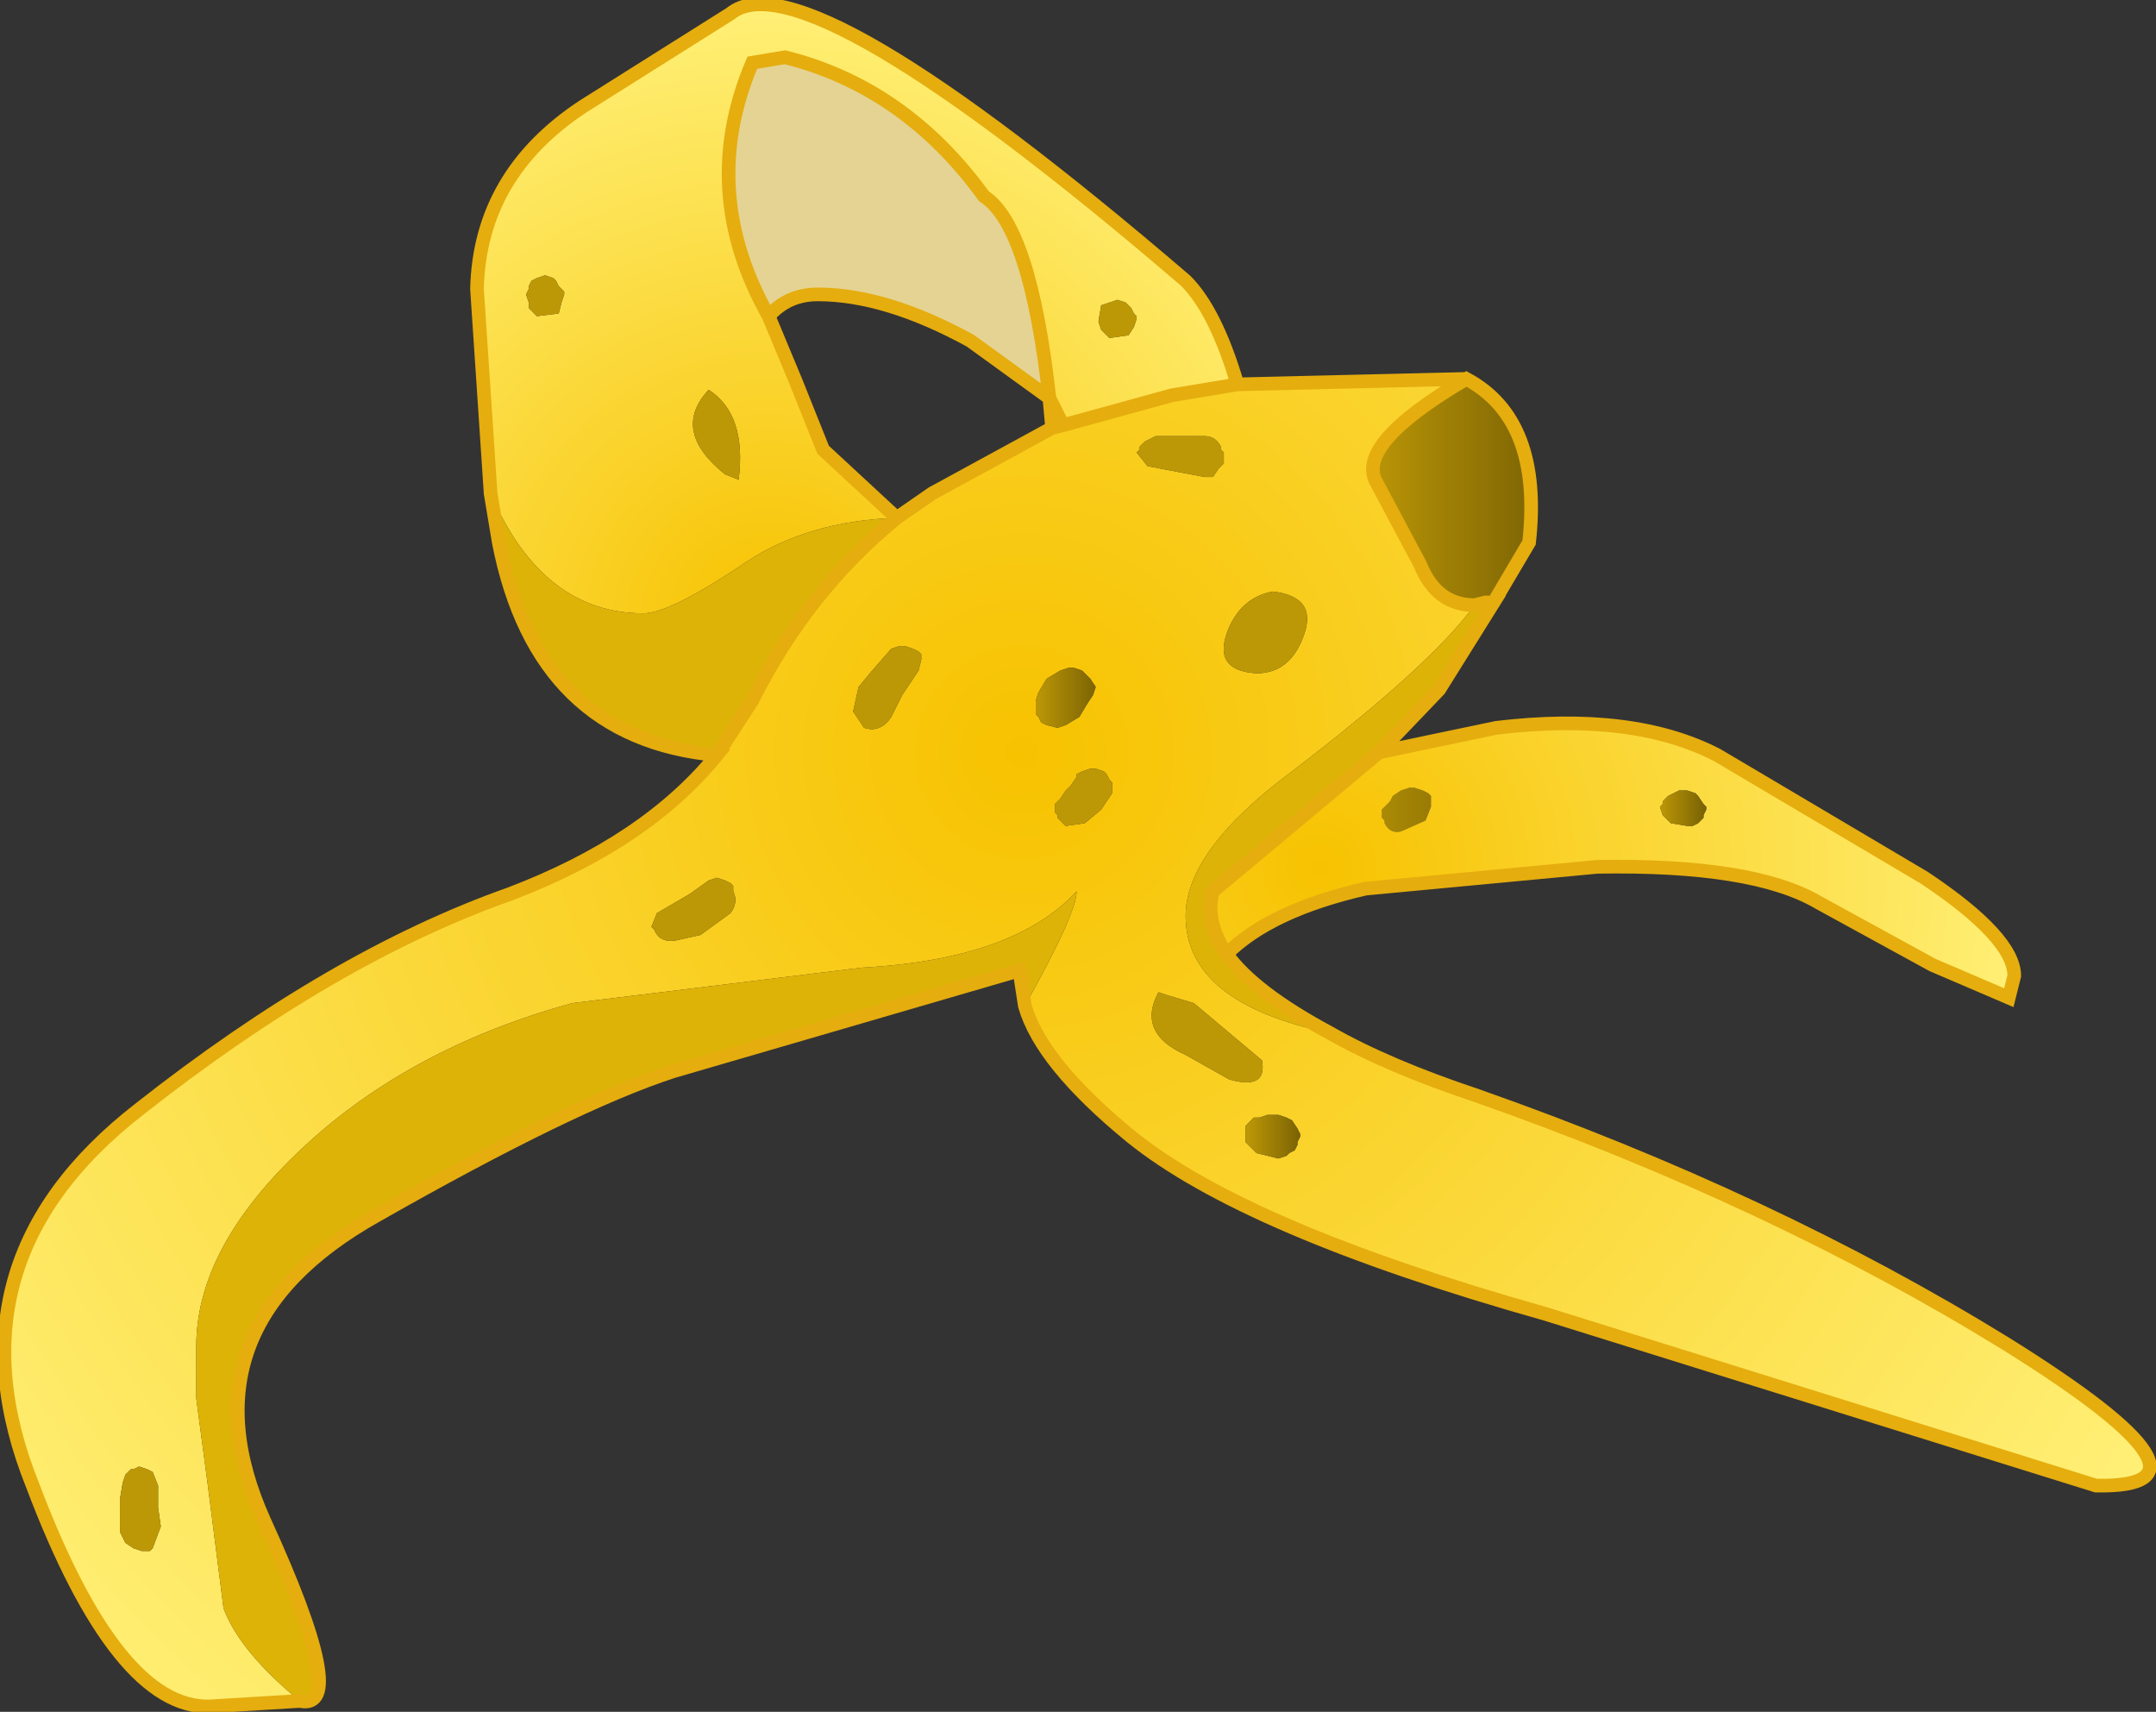 <?xml version="1.0" encoding="UTF-8" standalone="no"?>
<svg xmlns:xlink="http://www.w3.org/1999/xlink" height="31.4px" width="39.55px" xmlns="http://www.w3.org/2000/svg">
  <rect width="100%" height="100%" fill="#333333" stroke="none"/>
  <g transform="matrix(1.0, 0.0, 0.0, 1.0, 19.75, 15.7)">
    <use height="31.4" transform="matrix(1.0, 0.0, 0.0, 1.0, -19.75, -15.7)" width="39.55" xlink:href="#shape0"/>
  </g>
  <defs>
    <g id="shape0" transform="matrix(1.0, 0.0, 0.0, 1.0, 19.75, 15.7)">
      <path d="M7.15 -8.75 Q8.55 -8.0 8.3 -5.75 L7.65 -4.65 7.5 -4.65 7.3 -4.6 Q6.6 -4.6 6.3 -5.35 L5.5 -6.85 Q5.1 -7.55 7.15 -8.75" fill="url(#gradient0)" fill-rule="evenodd" stroke="none"/>
      <path d="M7.15 -8.75 Q5.1 -7.55 5.5 -6.85 L6.3 -5.35 Q6.6 -4.6 7.3 -4.6 6.5 -3.5 3.95 -1.55 2.0 -0.1 2.0 1.1 2.0 2.7 4.65 3.25 5.7 3.85 7.35 4.4 12.75 6.3 17.05 8.95 21.3 11.6 18.7 11.55 L8.6 8.4 Q3.1 6.85 1.0 5.15 -0.65 3.8 -0.95 2.75 0.0 1.05 0.0 0.65 -1.15 1.9 -3.95 2.05 L-9.25 2.7 Q-12.35 3.55 -14.35 5.5 -16.15 7.25 -16.15 9.0 L-16.15 9.95 -15.95 11.45 -15.65 13.8 Q-15.35 14.6 -14.25 15.5 L-15.9 15.6 Q-17.6 15.65 -19.15 11.55 -20.8 7.45 -17.2 4.65 -13.65 1.85 -10.4 0.7 -7.9 -0.25 -6.6 -1.85 L-5.95 -2.85 Q-4.95 -4.85 -3.3 -6.2 L-2.65 -6.65 -0.45 -7.85 -0.25 -7.9 1.75 -8.45 2.95 -8.65 7.15 -8.75 M1.2 -7.55 L1.15 -7.5 1.15 -7.45 1.1 -7.4 1.3 -7.15 2.35 -6.95 2.5 -6.95 2.6 -7.1 2.7 -7.2 2.7 -7.35 2.7 -7.4 2.65 -7.45 2.65 -7.5 Q2.55 -7.7 2.35 -7.7 L1.45 -7.7 1.25 -7.6 1.2 -7.55 M3.3 -3.35 Q3.9 -3.35 4.15 -4.0 4.45 -4.75 3.6 -4.85 3.05 -4.75 2.8 -4.2 2.45 -3.4 3.3 -3.35 M0.35 -3.1 L0.25 -3.25 0.2 -3.3 0.1 -3.4 -0.05 -3.45 -0.15 -3.45 -0.3 -3.4 -0.55 -3.25 -0.7 -3.0 -0.75 -2.85 -0.75 -2.7 -0.75 -2.6 -0.7 -2.55 -0.65 -2.45 -0.55 -2.4 -0.35 -2.35 -0.2 -2.4 0.05 -2.55 0.2 -2.8 0.3 -2.95 0.35 -3.1 M0.5 -1.55 L0.35 -1.6 0.25 -1.6 0.1 -1.55 0.0 -1.5 0.0 -1.45 -0.1 -1.3 -0.2 -1.2 -0.3 -1.05 -0.35 -1.0 -0.4 -0.95 -0.4 -0.9 -0.4 -0.8 -0.35 -0.75 -0.35 -0.7 -0.3 -0.65 -0.2 -0.55 0.15 -0.6 0.45 -0.85 0.65 -1.15 0.65 -1.35 0.6 -1.4 0.55 -1.5 0.5 -1.55 M1.65 2.55 L1.5 2.5 Q1.1 3.25 2.0 3.65 L2.8 4.1 Q3.5 4.3 3.4 3.75 L2.15 2.7 1.65 2.55 M3.35 4.8 L3.25 4.8 3.15 4.9 3.1 4.95 3.1 5.05 3.1 5.1 3.1 5.2 3.1 5.25 3.3 5.45 3.7 5.55 3.85 5.5 3.9 5.45 4.0 5.4 4.05 5.3 4.05 5.25 4.1 5.15 4.1 5.1 4.05 5.0 3.95 4.85 3.85 4.8 3.7 4.75 3.5 4.75 3.35 4.8 M-6.3 0.65 L-6.3 0.55 -6.35 0.5 -6.45 0.45 -6.6 0.4 -6.75 0.45 -7.1 0.7 -7.7 1.05 -7.8 1.3 -7.75 1.35 Q-7.65 1.6 -7.35 1.55 L-6.9 1.45 -6.35 1.05 Q-6.2 0.85 -6.3 0.65 M-3.15 -3.85 L-3.25 -3.85 -3.4 -3.8 -3.75 -3.4 -4.0 -3.1 -4.1 -2.65 -3.9 -2.35 Q-3.6 -2.25 -3.4 -2.55 L-3.2 -2.95 -2.9 -3.4 -2.85 -3.6 -2.85 -3.7 -2.9 -3.75 -3.0 -3.8 -3.15 -3.85 M-16.85 11.55 L-16.95 11.3 -17.05 11.25 -17.2 11.2 -17.3 11.25 -17.35 11.25 -17.4 11.3 -17.45 11.35 -17.5 11.5 -17.55 11.8 -17.55 12.1 -17.55 12.4 -17.45 12.6 -17.3 12.7 -17.15 12.75 -17.05 12.75 -17.0 12.75 -16.95 12.7 -16.8 12.3 -16.85 11.95 -16.85 11.55" fill="url(#gradient1)" fill-rule="evenodd" stroke="none"/>
      <path d="M-10.75 -6.65 L-11.0 -10.4 Q-10.95 -12.5 -9.05 -13.75 L-6.35 -15.45 Q-5.0 -16.55 2.0 -10.55 2.55 -10.0 2.95 -8.65 L1.75 -8.45 -0.25 -7.9 -0.5 -8.4 Q-0.85 -11.55 -1.7 -12.1 -3.15 -14.1 -5.35 -14.65 L-5.95 -14.55 Q-6.95 -12.2 -5.65 -9.9 L-5.15 -8.7 -4.65 -7.45 -3.3 -6.2 Q-4.9 -6.15 -6.05 -5.4 -7.45 -4.45 -7.95 -4.45 -9.8 -4.45 -10.75 -6.65 M0.95 -10.1 L0.9 -10.15 0.75 -10.2 0.45 -10.1 0.4 -9.8 0.45 -9.65 0.6 -9.5 0.95 -9.55 1.05 -9.7 1.1 -9.85 1.1 -9.9 1.05 -9.95 1.0 -10.05 0.95 -10.1 M-9.4 -10.35 L-9.45 -10.4 -9.5 -10.45 -9.55 -10.55 -9.6 -10.6 -9.75 -10.65 -9.9 -10.6 -10.0 -10.55 -10.05 -10.45 -10.05 -10.4 -10.1 -10.3 -10.05 -10.15 -10.05 -10.05 -10.0 -10.0 -9.9 -9.9 -9.5 -9.95 -9.45 -10.15 -9.4 -10.3 -9.4 -10.35 M-6.2 -6.9 Q-6.05 -8.1 -6.75 -8.55 -7.45 -7.8 -6.45 -7.0 L-6.2 -6.9" fill="url(#gradient2)" fill-rule="evenodd" stroke="none"/>
      <path d="M0.95 -10.1 L1.0 -10.05 1.05 -9.95 1.1 -9.9 1.1 -9.85 1.05 -9.7 0.95 -9.55 0.6 -9.5 0.45 -9.65 0.4 -9.8 0.45 -10.1 0.75 -10.2 0.9 -10.15 0.95 -10.1 M1.2 -7.55 L1.25 -7.6 1.45 -7.7 2.35 -7.7 Q2.55 -7.7 2.65 -7.5 L2.65 -7.45 2.7 -7.4 2.7 -7.35 2.7 -7.2 2.6 -7.1 2.5 -6.95 2.35 -6.95 1.3 -7.15 1.1 -7.4 1.15 -7.45 1.15 -7.5 1.2 -7.55 M3.3 -3.35 Q2.45 -3.4 2.8 -4.2 3.05 -4.75 3.6 -4.85 4.45 -4.75 4.15 -4.0 3.9 -3.35 3.3 -3.35 M0.5 -1.55 L0.55 -1.5 0.6 -1.4 0.65 -1.35 0.65 -1.15 0.45 -0.85 0.15 -0.6 -0.2 -0.55 -0.3 -0.65 -0.35 -0.7 -0.35 -0.75 -0.4 -0.8 -0.4 -0.9 -0.4 -0.95 -0.35 -1.0 -0.3 -1.05 -0.2 -1.2 -0.1 -1.3 0.0 -1.45 0.0 -1.5 0.1 -1.55 0.25 -1.6 0.35 -1.6 0.5 -1.55 M5.95 -1.2 L6.1 -1.25 6.2 -1.25 6.35 -1.2 6.45 -1.15 6.5 -1.1 6.5 -1.0 6.5 -0.9 6.4 -0.65 5.95 -0.45 Q5.75 -0.4 5.65 -0.6 L5.65 -0.65 5.6 -0.7 5.6 -0.75 5.6 -0.85 5.65 -0.9 5.7 -0.95 5.75 -1.0 5.8 -1.1 5.95 -1.2 M1.65 2.55 L2.15 2.7 3.4 3.75 Q3.5 4.3 2.8 4.1 L2.0 3.65 Q1.1 3.25 1.5 2.5 L1.65 2.55 M-9.4 -10.35 L-9.4 -10.3 -9.45 -10.15 -9.5 -9.95 -9.9 -9.9 -10.0 -10.0 -10.05 -10.05 -10.05 -10.15 -10.1 -10.3 -10.05 -10.4 -10.05 -10.45 -10.0 -10.55 -9.9 -10.6 -9.75 -10.65 -9.6 -10.6 -9.55 -10.55 -9.5 -10.45 -9.45 -10.4 -9.4 -10.35 M-6.2 -6.9 L-6.45 -7.0 Q-7.45 -7.8 -6.75 -8.55 -6.05 -8.1 -6.2 -6.9 M-3.15 -3.85 L-3.0 -3.8 -2.9 -3.75 -2.85 -3.7 -2.85 -3.6 -2.9 -3.4 -3.2 -2.95 -3.4 -2.55 Q-3.6 -2.25 -3.9 -2.35 L-4.1 -2.65 -4.0 -3.1 -3.75 -3.4 -3.4 -3.8 -3.25 -3.85 -3.15 -3.85 M-6.3 0.65 Q-6.2 0.85 -6.35 1.05 L-6.9 1.45 -7.35 1.55 Q-7.65 1.6 -7.75 1.35 L-7.8 1.3 -7.7 1.05 -7.1 0.7 -6.75 0.45 -6.6 0.4 -6.45 0.45 -6.35 0.5 -6.3 0.55 -6.3 0.65 M-16.85 11.55 L-16.85 11.95 -16.8 12.3 -16.95 12.7 -17.0 12.75 -17.05 12.75 -17.15 12.75 -17.3 12.7 -17.45 12.6 -17.55 12.4 -17.55 12.1 -17.55 11.8 -17.5 11.5 -17.45 11.35 -17.4 11.3 -17.35 11.25 -17.3 11.25 -17.2 11.2 -17.05 11.25 -16.95 11.3 -16.85 11.55" fill="url(#gradient3)" fill-rule="evenodd" stroke="none"/>
      <path d="M0.35 -3.1 L0.3 -2.95 0.2 -2.8 0.05 -2.55 -0.2 -2.4 -0.35 -2.35 -0.55 -2.4 -0.65 -2.45 -0.7 -2.55 -0.75 -2.6 -0.75 -2.7 -0.75 -2.85 -0.7 -3.0 -0.55 -3.25 -0.3 -3.4 -0.15 -3.45 -0.05 -3.45 0.1 -3.4 0.2 -3.3 0.25 -3.25 0.35 -3.1" fill="url(#gradient4)" fill-rule="evenodd" stroke="none"/>
      <path d="M7.3 -4.6 L7.5 -4.65 7.65 -4.65 6.65 -3.05 5.55 -1.9 2.5 0.65 Q2.35 1.2 2.75 1.8 3.25 2.5 4.65 3.25 2.0 2.7 2.0 1.1 2.0 -0.1 3.95 -1.55 6.5 -3.5 7.3 -4.6 M-0.95 2.75 L-1.05 2.1 -7.4 3.95 Q-9.25 4.55 -12.85 6.6 -16.5 8.65 -14.9 12.2 -13.3 15.7 -14.25 15.5 -15.35 14.6 -15.65 13.8 L-15.95 11.45 -16.15 9.95 -16.15 9.0 Q-16.15 7.25 -14.35 5.5 -12.35 3.55 -9.25 2.7 L-3.95 2.05 Q-1.15 1.9 0.0 0.65 0.0 1.05 -0.95 2.75 M-6.6 -1.85 Q-9.9 -2.15 -10.6 -5.75 L-10.75 -6.65 Q-9.8 -4.45 -7.95 -4.45 -7.45 -4.45 -6.05 -5.4 -4.9 -6.15 -3.3 -6.2 -4.95 -4.85 -5.95 -2.85 L-6.6 -1.85" fill="#deb307" fill-rule="evenodd" stroke="none"/>
      <path d="M5.55 -1.9 L7.7 -2.35 Q10.2 -2.65 11.75 -1.85 L15.55 0.4 Q17.2 1.5 17.2 2.2 L17.1 2.6 15.7 2.0 13.6 0.85 Q12.4 0.15 9.55 0.2 L5.3 0.6 Q3.55 1.0 2.75 1.8 2.35 1.2 2.5 0.65 L5.55 -1.9 M5.95 -1.2 L5.8 -1.1 5.75 -1.0 5.7 -0.95 5.65 -0.9 5.6 -0.85 5.6 -0.75 5.6 -0.7 5.65 -0.65 5.65 -0.6 Q5.75 -0.4 5.95 -0.45 L6.4 -0.65 6.5 -0.9 6.5 -1.0 6.5 -1.1 6.45 -1.15 6.35 -1.2 6.2 -1.25 6.1 -1.25 5.95 -1.2 M11.35 -1.15 L11.2 -1.2 11.05 -1.2 10.85 -1.1 10.8 -1.05 10.75 -1.0 10.75 -0.95 10.7 -0.9 10.75 -0.75 10.9 -0.6 11.2 -0.55 11.3 -0.55 11.4 -0.6 11.45 -0.65 11.5 -0.7 11.5 -0.75 11.55 -0.85 11.55 -0.9 11.5 -0.95 11.4 -1.1 11.35 -1.15" fill="url(#gradient5)" fill-rule="evenodd" stroke="none"/>
      <path d="M11.35 -1.15 L11.4 -1.1 11.5 -0.95 11.55 -0.9 11.55 -0.85 11.5 -0.75 11.5 -0.7 11.45 -0.65 11.4 -0.6 11.3 -0.55 11.2 -0.55 10.9 -0.6 10.75 -0.75 10.7 -0.9 10.75 -0.95 10.75 -1.0 10.8 -1.05 10.85 -1.1 11.05 -1.2 11.2 -1.2 11.35 -1.15" fill="url(#gradient6)" fill-rule="evenodd" stroke="none"/>
      <path d="M-5.65 -9.9 Q-6.95 -12.2 -5.95 -14.55 L-5.35 -14.65 Q-3.15 -14.1 -1.7 -12.1 -0.85 -11.55 -0.5 -8.4 L-1.95 -9.45 Q-3.5 -10.3 -4.75 -10.3 -5.3 -10.3 -5.65 -9.9" fill="#e4d392" fill-rule="evenodd" stroke="none"/>
      <path d="M3.35 4.8 L3.5 4.75 3.7 4.75 3.85 4.8 3.95 4.85 4.05 5.0 4.1 5.1 4.1 5.15 4.05 5.25 4.05 5.3 4.0 5.4 3.9 5.45 3.85 5.5 3.7 5.55 3.3 5.45 3.1 5.25 3.1 5.2 3.1 5.1 3.1 5.05 3.1 4.95 3.15 4.9 3.25 4.8 3.35 4.8" fill="url(#gradient7)" fill-rule="evenodd" stroke="none"/>
      <path d="M7.65 -4.65 L8.3 -5.75 Q8.55 -8.0 7.15 -8.75 5.1 -7.55 5.5 -6.85 L6.3 -5.35 Q6.6 -4.6 7.3 -4.6 L7.5 -4.65 7.65 -4.65 6.65 -3.05 5.55 -1.9 7.7 -2.35 Q10.2 -2.65 11.75 -1.85 L15.55 0.4 Q17.2 1.5 17.2 2.2 L17.1 2.6 15.7 2.0 13.6 0.85 Q12.4 0.15 9.55 0.2 L5.3 0.6 Q3.55 1.0 2.75 1.8 3.25 2.5 4.65 3.25 5.7 3.85 7.35 4.4 12.75 6.3 17.05 8.95 21.3 11.6 18.7 11.55 L8.6 8.4 Q3.1 6.85 1.0 5.15 -0.65 3.8 -0.95 2.75 L-1.05 2.1 -7.4 3.95 Q-9.25 4.55 -12.85 6.6 -16.5 8.65 -14.9 12.2 -13.3 15.7 -14.25 15.5 L-15.9 15.6 Q-17.6 15.65 -19.15 11.55 -20.8 7.45 -17.2 4.65 -13.65 1.85 -10.4 0.7 -7.9 -0.25 -6.6 -1.85 -9.9 -2.15 -10.6 -5.75 L-10.75 -6.65 -11.0 -10.4 Q-10.95 -12.5 -9.05 -13.75 L-6.35 -15.45 Q-5.0 -16.55 2.0 -10.55 2.55 -10.0 2.95 -8.65 L7.15 -8.75 M-0.25 -7.9 L1.75 -8.45 2.95 -8.65 M2.75 1.8 Q2.35 1.2 2.5 0.65 L5.55 -1.9 M-5.65 -9.9 Q-6.95 -12.2 -5.95 -14.55 L-5.35 -14.65 Q-3.15 -14.1 -1.7 -12.1 -0.85 -11.55 -0.5 -8.4 L-0.25 -7.9 -0.45 -7.85 -2.65 -6.65 -3.3 -6.2 Q-4.95 -4.85 -5.95 -2.85 L-6.6 -1.85 M-3.3 -6.2 L-4.65 -7.45 -5.15 -8.7 -5.65 -9.9 Q-5.3 -10.3 -4.75 -10.3 -3.5 -10.3 -1.95 -9.45 L-0.5 -8.4 -0.45 -7.85" fill="none" stroke="#e5ad0e" stroke-linecap="round" stroke-linejoin="miter" stroke-width="0.25"/>
    </g>
    <linearGradient gradientTransform="matrix(0.002, 0.0, 0.0, 0.003, 6.9, -6.7)" gradientUnits="userSpaceOnUse" id="gradient0" spreadMethod="pad" x1="-819.2" x2="819.2">
      <stop offset="0.0" stop-color="#bd9806"/>
      <stop offset="1.0" stop-color="#7b6304"/>
    </linearGradient>
    <radialGradient cx="0" cy="0" gradientTransform="matrix(0.03, 0.0, 0.0, 0.03, -1.0, -1.9)" gradientUnits="userSpaceOnUse" id="gradient1" r="819.2" spreadMethod="pad">
      <stop offset="0.0" stop-color="#f7c200"/>
      <stop offset="1.0" stop-color="#fff077"/>
    </radialGradient>
    <radialGradient cx="0" cy="0" gradientTransform="matrix(0.014, 0.0, 0.0, 0.014, -5.65, -4.25)" gradientUnits="userSpaceOnUse" id="gradient2" r="819.2" spreadMethod="pad">
      <stop offset="0.0" stop-color="#f7c200"/>
      <stop offset="1.0" stop-color="#fff077"/>
    </radialGradient>
    <linearGradient gradientTransform="matrix(0.002, 0.0, 0.0, 0.003, 6.35, 22.0)" gradientUnits="userSpaceOnUse" id="gradient3" spreadMethod="pad" x1="-819.2" x2="819.2">
      <stop offset="0.0" stop-color="#bd9806"/>
      <stop offset="1.0" stop-color="#7b6304"/>
    </linearGradient>
    <linearGradient gradientTransform="matrix(7.0E-4, 0.0, 0.0, 7.0E-4, -0.2, -2.9)" gradientUnits="userSpaceOnUse" id="gradient4" spreadMethod="pad" x1="-819.2" x2="819.2">
      <stop offset="0.0" stop-color="#bd9806"/>
      <stop offset="1.0" stop-color="#7b6304"/>
    </linearGradient>
    <radialGradient cx="0" cy="0" gradientTransform="matrix(0.016, 0.0, 0.0, 0.016, 4.45, 0.2)" gradientUnits="userSpaceOnUse" id="gradient5" r="819.2" spreadMethod="pad">
      <stop offset="0.0" stop-color="#f7c200"/>
      <stop offset="1.0" stop-color="#fff077"/>
    </radialGradient>
    <linearGradient gradientTransform="matrix(5.0E-4, 0.0, 0.0, 4.0E-4, 11.1, -0.9)" gradientUnits="userSpaceOnUse" id="gradient6" spreadMethod="pad" x1="-819.2" x2="819.2">
      <stop offset="0.0" stop-color="#bd9806"/>
      <stop offset="1.0" stop-color="#7b6304"/>
    </linearGradient>
    <linearGradient gradientTransform="matrix(6.0E-4, 0.0, 0.0, 5.0E-4, 3.6, 5.15)" gradientUnits="userSpaceOnUse" id="gradient7" spreadMethod="pad" x1="-819.2" x2="819.2">
      <stop offset="0.0" stop-color="#bd9806"/>
      <stop offset="1.0" stop-color="#7b6304"/>
    </linearGradient>
  </defs>
</svg>
